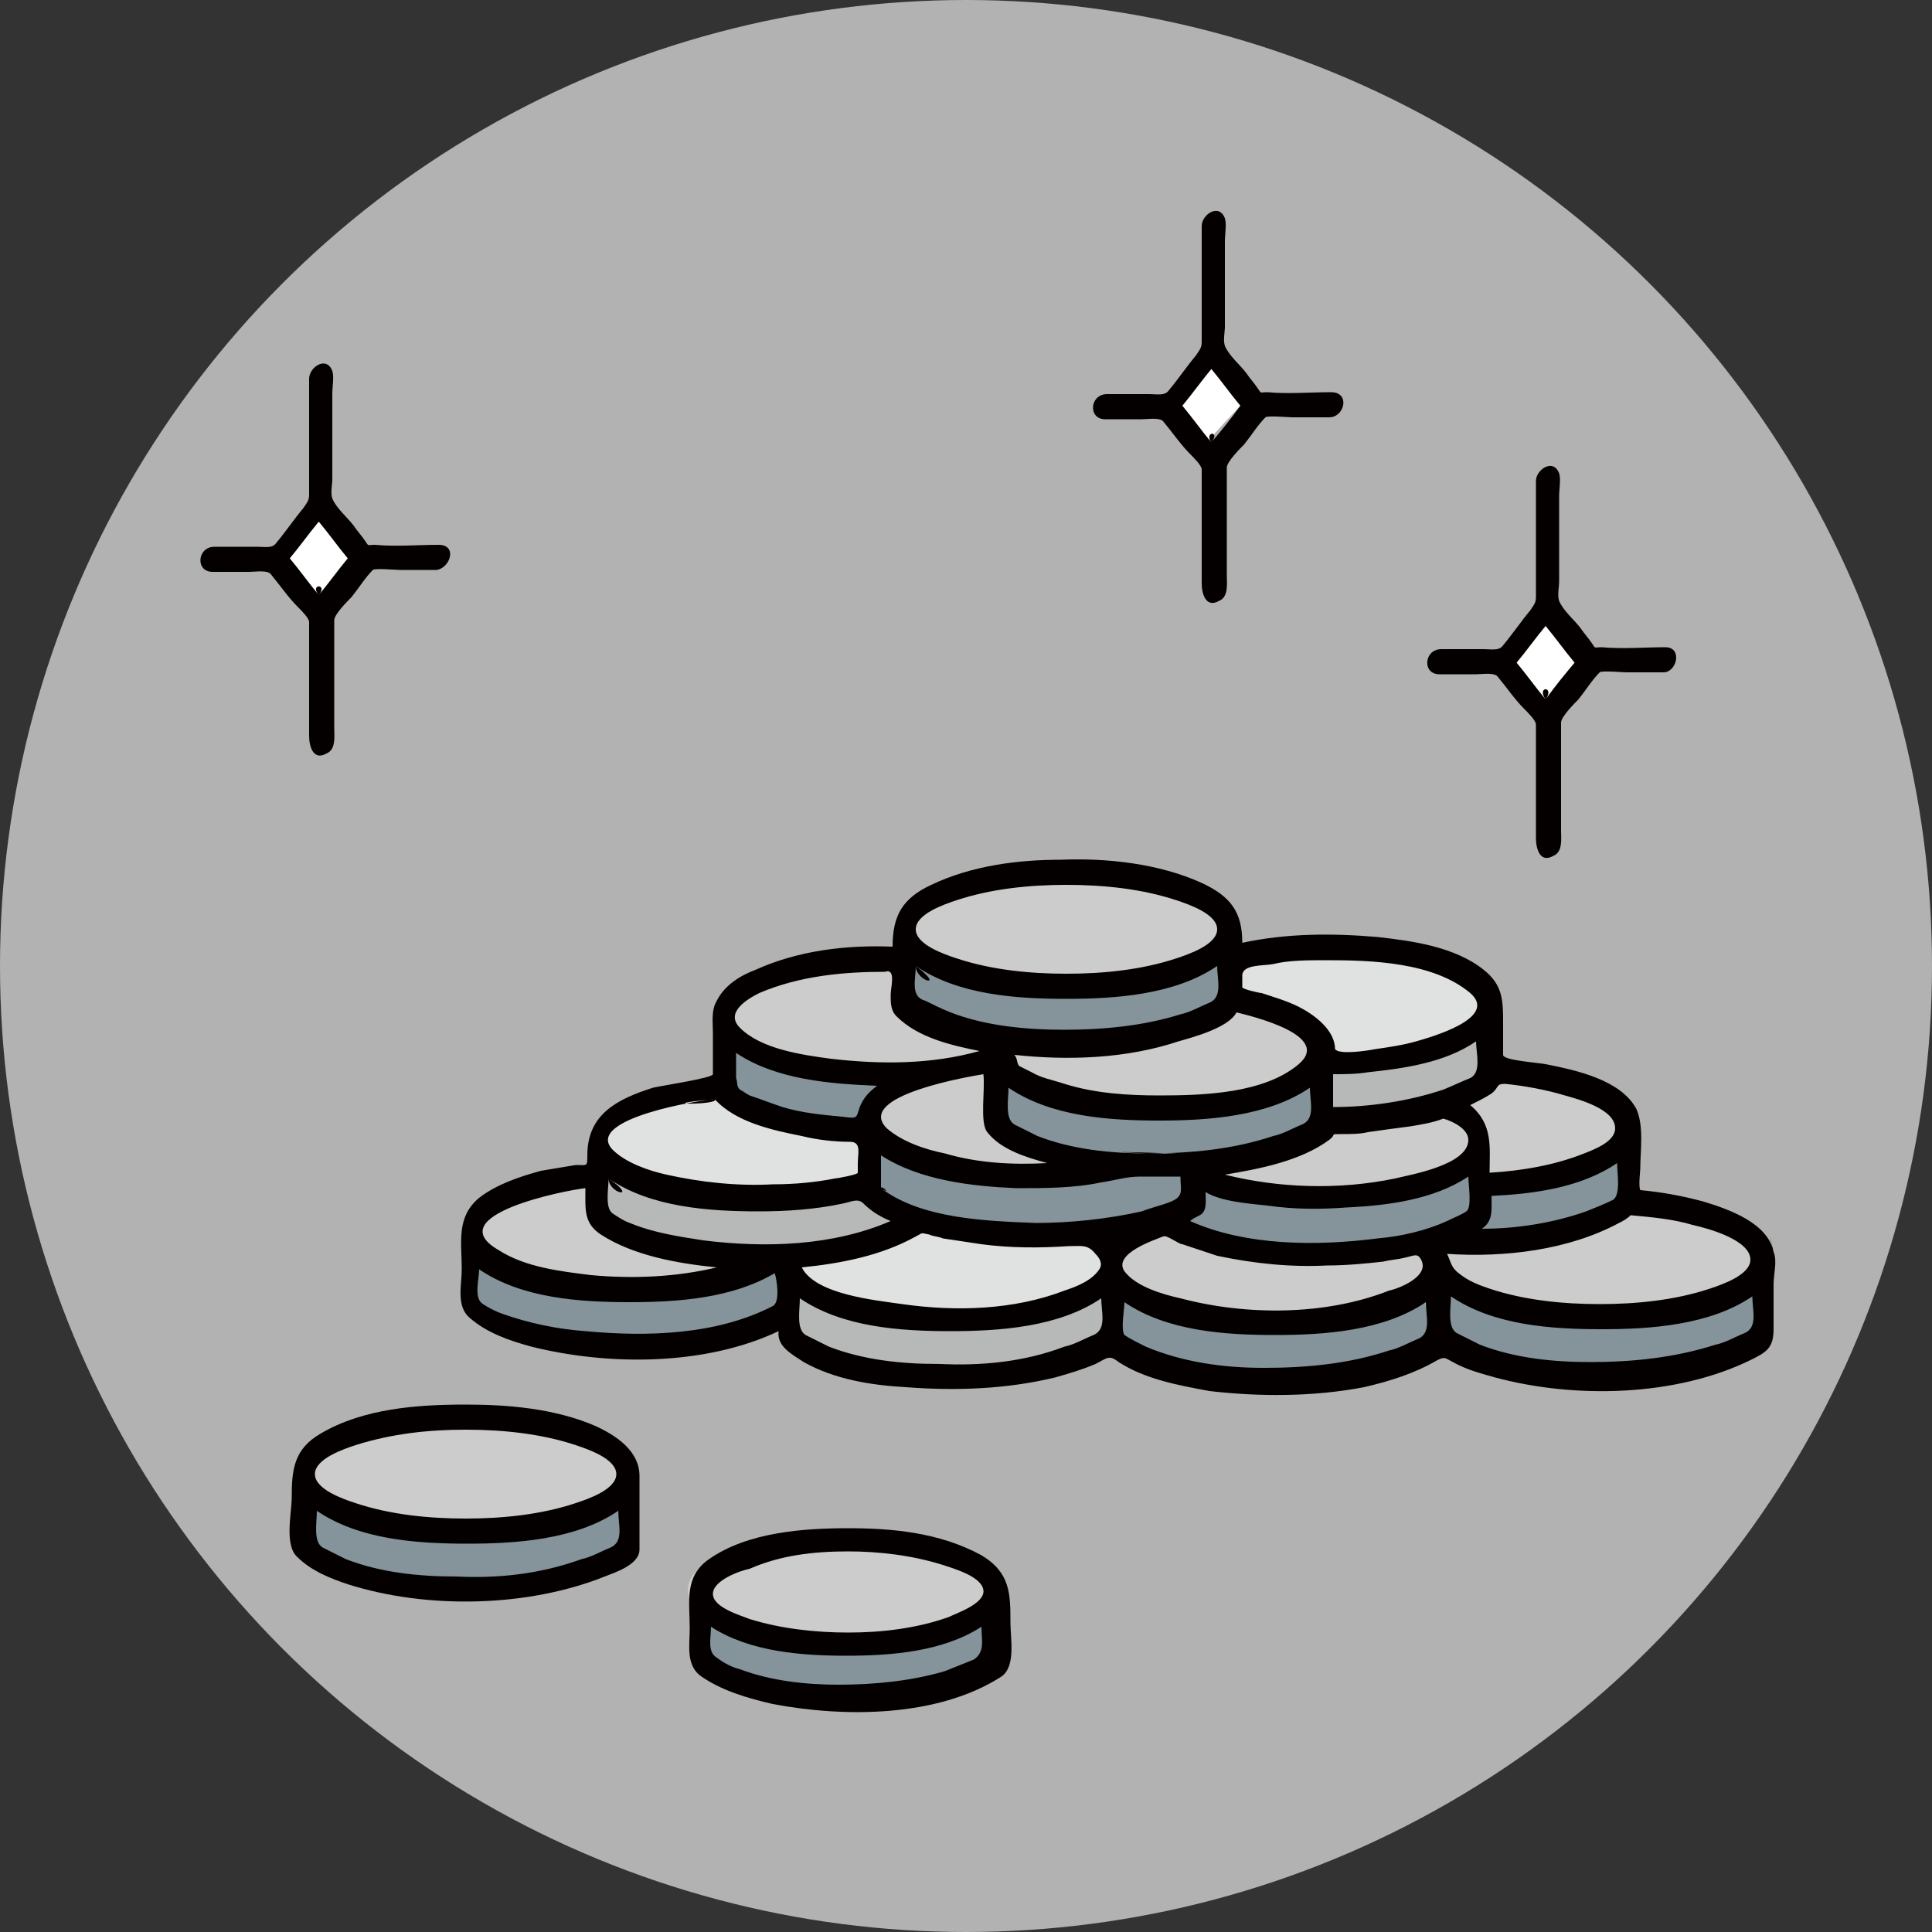 <?xml version="1.0" encoding="utf-8"?>
<!-- Generator: Adobe Illustrator 17.1.0, SVG Export Plug-In . SVG Version: 6.00 Build 0)  -->
<!DOCTYPE svg PUBLIC "-//W3C//DTD SVG 1.1//EN" "http://www.w3.org/Graphics/SVG/1.1/DTD/svg11.dtd">
<svg version="1.1" id="Ebene_1" xmlns="http://www.w3.org/2000/svg" xmlns:xlink="http://www.w3.org/1999/xlink" x="0px" y="0px"
	 width="100px" height="100px" viewBox="0 0 100 100" enable-background="new 0 0 100 100" xml:space="preserve">
<rect x="0" y="0" width="100" height="100" fill="#333333" stroke="none"/>
<circle fill="#B2B2B2" cx="50" cy="50" r="50"/>
<g>
	<path fill="#FFFFFF" d="M16.6,26.1c-0.7,1-1.4,2-2.1,3c-0.3,0.4,1.4,2.1,1.7,2.5c0.8-0.9,1.6-1.8,2.5-2.7
		C18.7,28.7,16.8,26.3,16.6,26.1z"/>
	<path fill="#FFFFFF" d="M62.5,17.8c-0.7,1-1.4,2-2.1,3c-0.3,0.4,1.4,2.1,1.7,2.5c0.8-0.9,1.6-1.8,2.5-2.7
		C64.6,20.5,62.7,18.1,62.5,17.8z"/>
	<path fill="#FFFFFF" d="M80.1,31.1c-0.7,1-1.4,2-2.1,3c-0.3,0.4,1.4,2.1,1.7,2.5c0.8-0.9,1.6-1.8,2.5-2.7
		C82.3,33.8,80.4,31.4,80.1,31.1z"/>
	<path fill="#CCCCCC" d="M55,44.9c2,0,4.1,0.2,6,0.9c0.9,0.3,2.5,0.9,2.5,2.1s-1.6,1.8-2.5,2.1c-1.9,0.7-4,0.9-6,0.9
		c-2,0-4.1-0.2-6-0.9c-0.9-0.3-2.5-0.9-2.5-2.1s1.6-1.8,2.5-2.1C50.9,45.1,53,44.9,55,44.9z"/>
	<path fill="#E0E1E1" d="M68.6,48.9c2,0,4.1,0.2,6,0.9c0.9,0.3,2.5,0.9,2.5,2.1s-1.6,1.8-2.5,2.1c-1.9,0.7-4,0.9-6,0.9
		s-4.1-0.2-6-0.9C61.7,53.6,60,53,60,51.8s1.6-1.8,2.5-2.1C64.4,49.1,66.5,48.9,68.6,48.9z"/>
	<path fill="#CCCCCC" d="M75.5,55.4c2,0,4.1,0.2,6,0.9c0.9,0.3,2.5,0.9,2.5,2.1s-1.6,1.8-2.5,2.1c-1.9,0.7-4,0.9-6,0.9
		s-4.1-0.2-6-0.9c-0.9-0.3-2.5-0.9-2.5-2.1s1.6-1.8,2.5-2.1C71.4,55.6,73.5,55.4,75.5,55.4z"/>
	<path fill="#CCCCCC" d="M82.5,62.4c2,0,4.1,0.2,6,0.9c0.9,0.3,2.5,0.9,2.5,2.1s-1.6,1.8-2.5,2.1c-1.9,0.7-4,0.9-6,0.9
		c-2,0-4.1-0.2-6-0.9c-0.9-0.3-2.5-0.9-2.5-2.1s1.6-1.8,2.5-2.1C78.4,62.6,80.5,62.4,82.5,62.4z"/>
	<path fill="#CCCCCC" d="M66.5,62.2c2,0,4.1,0.2,6,0.9c0.9,0.3,2.5,0.9,2.5,2.1c0,1.2-1.6,1.8-2.5,2.1c-1.9,0.7-4,0.9-6,0.9
		c-2,0-4.1-0.2-6-0.9c-0.9-0.3-2.5-0.9-2.5-2.1c0-1.2,1.6-1.8,2.5-2.1C62.4,62.4,64.5,62.2,66.5,62.2z"/>
	<path fill="#CCCCCC" d="M67.9,56.1c2,0,4.1,0.2,6,0.9c0.9,0.3,2.5,0.9,2.5,2.1c0,1.2-1.6,1.8-2.5,2.1c-1.9,0.7-4,0.9-6,0.9
		c-2,0-4.1-0.2-6-0.9c-0.9-0.3-2.5-0.9-2.5-2.1c0-1.2,1.6-1.8,2.5-2.1C63.8,56.3,65.9,56.1,67.9,56.1z"/>
	<path fill="#CCCCCC" d="M59.7,51.6c2,0,4.1,0.2,6,0.9c0.9,0.3,2.5,0.9,2.5,2.1c0,1.2-1.6,1.8-2.5,2.1c-1.9,0.7-4,0.9-6,0.9
		c-2,0-4.1-0.2-6-0.9c-0.9-0.3-2.5-0.9-2.5-2.1c0-1.2,1.6-1.8,2.5-2.1C55.6,51.8,57.7,51.6,59.7,51.6z"/>
	<path fill="#CCCCCC" d="M53.6,55.2c2,0,4.1,0.2,6,0.9c0.9,0.3,2.5,0.9,2.5,2.1c0,1.2-1.6,1.8-2.5,2.1c-1.9,0.7-4,0.9-6,0.9
		c-2,0-4.1-0.2-6-0.9c-0.9-0.3-2.5-0.9-2.5-2.1c0-1.2,1.6-1.8,2.5-2.1C49.5,55.4,51.6,55.2,53.6,55.2z"/>
	<path fill="#CCCCCC" d="M46,49.7c2,0,4.1,0.2,6,0.9c0.9,0.3,2.5,0.9,2.5,2.1c0,1.2-1.6,1.8-2.5,2.1c-1.9,0.7-4,0.9-6,0.9
		c-2,0-4.1-0.2-6-0.9c-0.9-0.3-2.5-0.9-2.5-2.1c0-1.2,1.6-1.8,2.5-2.1C41.9,49.9,44,49.7,46,49.7z"/>
	<path fill="#E0E1E1" d="M39.4,56.5c-1.7,0-3.4,0.2-5,0.6c-1.1,0.3-2.4,0.7-3.2,1.5c-1.6,1.9,2.3,3.1,3.5,3.3
		c3.3,0.8,7,0.7,10.2-0.2c0.4-0.1,0.5,0,0.5-0.5c0-0.5,0-1,0-1.5c0-0.5,0-1-0.1-1.5c0-0.6,0-0.7-0.6-0.9
		C43,56.6,41.2,56.5,39.4,56.5z"/>
	<path fill="#CCCCCC" d="M32.7,60.9c2,0,4.1,0.2,6,0.9c0.9,0.3,2.5,0.9,2.5,2.1c0,1.2-1.6,1.8-2.5,2.1c-1.9,0.7-4,0.9-6,0.9
		c-2,0-4.1-0.2-6-0.9c-0.9-0.3-2.5-0.9-2.5-2.1c0-1.2,1.6-1.8,2.5-2.1C28.6,61.1,30.6,60.9,32.7,60.9z"/>
	<path fill="#CCCCCC" d="M23.8,73.2c2,0,4.1,0.2,6,0.9c0.9,0.3,2.5,0.9,2.5,2.1c0,1.2-1.6,1.8-2.5,2.1c-1.9,0.7-4,0.9-6,0.9
		s-4.1-0.2-6-0.9c-0.9-0.3-2.5-0.9-2.5-2.1c0-1.2,1.6-1.8,2.5-2.1C19.7,73.4,21.8,73.2,23.8,73.2z"/>
	<path fill="#CCCCCC" d="M43.7,79.3c1.9,0,3.9,0.2,5.7,0.9c0.9,0.3,2.4,1,2.4,2.1c0,1.1-1.5,1.8-2.4,2.1c-1.8,0.7-3.8,0.9-5.7,0.9
		c-1.9,0-3.9-0.2-5.7-0.9c-0.9-0.3-2.4-1-2.4-2.1c0-1.1,1.5-1.8,2.4-2.1C39.8,79.5,41.8,79.3,43.7,79.3z"/>
	<path fill="#E0E1E1" d="M48.9,62.2c2,0,4.1,0.2,6,0.9c0.9,0.3,2.5,0.9,2.5,2.1c0,1.2-1.6,1.8-2.5,2.1c-1.9,0.7-4,0.9-6,0.9
		c-2,0-4.1-0.2-6-0.9c-0.9-0.3-2.5-0.9-2.5-2.1c0-1.2,1.6-1.8,2.5-2.1C44.8,62.4,46.8,62.2,48.9,62.2z"/>
	<path fill="#84949A" d="M46.7,48.5c0,2-0.1,3.7,1.9,4.6c2.3,1,4.9,1.4,7.3,1.2c1.2-0.1,2.3-0.3,3.4-0.6c1-0.3,2-0.4,2.9-0.7
		c1.6-0.5,1.3-2.8,0.6-4c-1.5,2.1-5.1,2.4-7.4,2.4c-1.6,0-3.2-0.3-4.7-0.8c-0.8-0.3-1.6-0.6-2.3-1C47.9,49.3,47.3,48.8,46.7,48.5z"
		/>
	<path fill="#84949A" d="M51.4,54.6c0,2-0.1,3.7,1.9,4.6c2.3,1,4.9,1.4,7.3,1.2c1.2-0.1,2.3-0.3,3.4-0.6c1-0.3,2-0.4,2.9-0.7
		c1.6-0.5,1.3-2.8,0.6-4c-1.5,2.1-5.1,2.4-7.4,2.4c-1.6,0-3.2-0.3-4.7-0.8c-0.8-0.3-1.6-0.6-2.3-1C52.5,55.3,52,54.9,51.4,54.6z"/>
	<path fill="#B7B8B8" d="M40.8,65.8c0,2-0.1,3.7,1.9,4.6c2.3,1,4.9,1.4,7.3,1.2c1.2-0.1,2.3-0.3,3.4-0.6c1-0.3,2-0.4,2.9-0.7
		c1.6-0.5,1.3-2.8,0.6-4c-1.5,2.1-5.1,2.4-7.4,2.4c-1.6,0-3.2-0.3-4.7-0.8c-0.8-0.3-1.6-0.6-2.3-1C42,66.6,41.5,66.1,40.8,65.8z"/>
	<path fill="#84949A" d="M57.2,65.8c0,2-0.1,3.7,1.9,4.6c2.3,1,4.9,1.4,7.3,1.2c1.2-0.1,2.3-0.3,3.4-0.6c1-0.3,2-0.4,2.9-0.7
		c1.6-0.5,1.3-2.8,0.6-4c-1.5,2.1-5.1,2.4-7.4,2.4c-1.6,0-3.2-0.3-4.7-0.8c-0.8-0.3-1.6-0.6-2.3-1C58.4,66.6,57.9,66.1,57.2,65.8z"
		/>
	<path fill="#84949A" d="M74.3,65.7c0,2-0.1,3.7,1.9,4.6c2.3,1,4.9,1.4,7.3,1.2c1.2-0.1,2.3-0.3,3.4-0.6c1-0.3,2-0.4,2.9-0.7
		c1.6-0.5,1.3-2.8,0.6-4c-1.5,2.1-5.1,2.4-7.4,2.4c-1.6,0-3.2-0.3-4.7-0.8c-0.8-0.3-1.6-0.6-2.3-1C75.5,66.5,75,66,74.3,65.7z"/>
	<path fill="#84949A" d="M60.2,59.6c0,2-0.1,3.7,1.9,4.6c2.3,1,4.9,1.4,7.3,1.2c1.2-0.1,2.3-0.3,3.4-0.6c1-0.3,2-0.4,2.9-0.7
		c1.6-0.5,1.3-2.8,0.6-4c-1.5,2.1-5.1,2.4-7.4,2.4c-1.6,0-3.2-0.3-4.7-0.8c-0.8-0.3-1.6-0.6-2.3-1C61.4,60.4,60.9,59.9,60.2,59.6z"
		/>
	<path fill="#B7B8B8" d="M30.7,59.5c0,2-0.1,3.7,1.9,4.6c2.3,1,4.9,1.4,7.3,1.2c1.2-0.1,2.3-0.3,3.4-0.6c1-0.3,2-0.4,2.9-0.7
		c1.6-0.5,1.3-2.8,0.6-4c-1.5,2.1-5.1,2.4-7.4,2.4c-1.6,0-3.2-0.3-4.7-0.8c-0.8-0.3-1.6-0.6-2.3-1C31.9,60.3,31.3,59.8,30.7,59.5z"
		/>
	<path fill="#84949A" d="M24.1,64c0,2-0.1,3.7,1.9,4.6c2.3,1,4.9,1.4,7.3,1.2c1.2-0.1,2.3-0.3,3.4-0.6c1-0.3,2-0.4,2.9-0.7
		c1.6-0.5,1.3-2.8,0.6-4c-1.5,2.1-5.1,2.4-7.4,2.4c-1.6,0-3.2-0.3-4.7-0.8c-0.8-0.3-1.6-0.6-2.3-1C25.3,64.8,24.8,64.3,24.1,64z"/>
	<path fill="#84949A" d="M38.1,56.4c0.7,0.8,1.8,1.2,2.8,1.5c0.9,0.3,1.7,0.7,2.6,0.9c1.5,0.3,2.3-2,3-3c-2.5,0.1-5-0.4-7.2-1.7
		c-0.5-0.3-1.6-0.9-1.7,0.1C37.4,54.8,37.7,55.9,38.1,56.4C38.8,57.2,37.7,55.9,38.1,56.4z"/>
	<path fill="#B7B8B8" d="M76.7,52.3c-1.4,1.4-3.7,1.9-5.5,2.4c-0.6,0.2-1.2,0.3-1.7,0.4c-0.4,0-0.7,0.1-1.1,0c0,0.4,0,0.7,0,1.1
		c0,0.5-0.2,1.4,0.3,1.6c0.6,0.2,1.2,0.2,1.8,0.2c1.2-0.1,2.3-0.4,3.4-0.9c0.9-0.3,2-0.7,2.7-1.3c0.7-0.6,0.8-1.6,0.8-2.4
		C77.4,52.8,77.4,52.5,76.7,52.3z"/>
	<path fill="#84949A" d="M84.3,58.1c-0.3,2.1-3.4,2.9-5.1,2.9c-1.1,0.1-2.1-0.5-2.6,0.9c-0.2,0.6-0.2,1.2-0.4,1.9
		c-0.1,0.5,1.1,0.5,1.5,0.6c1.3,0,2.5-0.2,3.7-0.6c0.9-0.3,2.4-0.5,3.1-1.2c0.5-0.5,0.3-1.9,0.2-2.5C84.7,59.4,84.5,58.8,84.3,58.1z
		"/>
	<path fill="#84949A" d="M15.4,76.5c0,2-0.1,3.7,1.9,4.6c2.3,1,4.9,1.4,7.3,1.2c1.2-0.1,2.3-0.3,3.4-0.6c1-0.3,2-0.4,2.9-0.7
		c1.6-0.5,1.3-2.8,0.6-4c-1.5,2.1-5.1,2.4-7.4,2.4c-1.6,0-3.2-0.3-4.7-0.8c-0.8-0.3-1.6-0.6-2.3-1C16.6,77.3,16,76.8,15.4,76.5z"/>
	<path fill="#84949A" d="M36,82.5c0,1.9-0.2,3.7,1.8,4.6c2.1,1,4.7,1.4,7,1.2c1.2-0.1,2.3-0.4,3.4-0.7c0.9-0.3,1.8-0.3,2.7-0.6
		c1.4-0.5,1-2.9,0.4-3.9c-1.4,2-4.8,2.4-7,2.4c-1.5,0-2.9-0.3-4.3-0.8c-0.8-0.3-1.6-0.6-2.3-1C37.2,83.2,36.7,82.8,36,82.5z"/>
	<path fill="#84949A" d="M45.3,58.5c0,2-0.1,3.7,1.9,4.6c2.3,1,4.9,1.4,7.3,1.2c1.2-0.1,2.3-0.3,3.4-0.6c1-0.3,2-0.4,2.9-0.7
		c1.6-0.5,1.3-2.8,0.6-4c-1.5,2.1-5.1,2.4-7.4,2.4c-1.6,0-3.2-0.3-4.7-0.8c-0.8-0.3-1.6-0.6-2.3-1C46.5,59.3,46,58.8,45.3,58.5z"/>
	<g>
		<path fill="#040000" d="M24.1,72.7c-2.5,0-5.3,0.2-7.5,1.5c-1.4,0.8-1.5,1.9-1.5,3.3c0,0.8-0.4,2.5,0.3,3.1
			c0.7,0.7,1.7,1.1,2.6,1.4c4.1,1.3,9.3,1.2,13.3-0.4c0.5-0.2,1.8-0.6,1.8-1.4c0-1.3,0-2.6,0-3.8c0-1.3-1.2-2.1-2.3-2.6
			C28.7,72.9,26.3,72.7,24.1,72.7z M24.1,74c1.9,0,3.9,0.2,5.7,0.8c0.6,0.2,2.1,0.7,2.1,1.5c0,0.8-1.5,1.3-2.1,1.5
			c-1.8,0.6-3.8,0.8-5.7,0.8s-3.9-0.2-5.7-0.8c-0.6-0.2-2.1-0.7-2.1-1.5c0-0.8,1.5-1.3,2.1-1.5C20.3,74.2,22.2,74,24.1,74z
			 M23.6,81.6c-1.9,0-3.9-0.2-5.7-0.9c-0.4-0.2-0.8-0.4-1.2-0.6c-0.5-0.3-0.3-1.3-0.3-1.9c2.2,1.5,5.2,1.7,7.8,1.7
			c2.5,0,5.6-0.2,7.8-1.7c0,0.7,0.3,1.6-0.4,1.9c-0.5,0.2-1,0.5-1.5,0.6C27.9,81.5,25.7,81.7,23.6,81.6
			C18.8,81.5,28.5,81.7,23.6,81.6z"/>
		<path fill="#040000" d="M43.9,79.1c-2.3,0-5.2,0.2-7.2,1.6c-1.3,0.9-1,2.2-1,3.6c0,0.8-0.2,1.8,0.5,2.4c1.1,0.8,2.5,1.2,3.8,1.5
			c3.7,0.7,8.5,0.7,11.8-1.4c0.8-0.5,0.5-2,0.5-2.8c0-1.5,0-2.6-1.5-3.5C48.6,79.3,46.1,79.1,43.9,79.1z M43.9,80.3
			c1.6,0,3.3,0.2,4.9,0.7c0.6,0.2,2,0.6,2.1,1.3c0.1,0.7-1.4,1.2-1.8,1.4c-1.7,0.6-3.5,0.8-5.2,0.8c-1.7,0-3.5-0.2-5.1-0.7
			c-0.5-0.2-1.9-0.6-1.9-1.3c0-0.7,1.4-1.2,1.9-1.3C40.4,80.5,42.1,80.3,43.9,80.3z M43.4,87.2c-1.7,0-3.5-0.2-5.1-0.8
			c-0.4-0.1-0.8-0.3-1.2-0.6c-0.5-0.3-0.3-1-0.3-1.6c2,1.3,4.7,1.5,7,1.5s5-0.2,7-1.5c0,0.7,0.2,1.3-0.4,1.7c-0.5,0.2-1,0.4-1.5,0.6
			C47.2,87,45.3,87.2,43.4,87.2C39,87.1,47.8,87.3,43.4,87.2z"/>
		<path fill="#040000" d="M91.8,64.8c-0.3-1.5-2.3-2.2-3.6-2.6c-1.1-0.3-2.2-0.5-3.3-0.6c-0.1-0.2,0-1,0-1.1c0-0.9,0.2-2.2-0.2-3.1
			c-0.8-1.5-3.1-2-4.6-2.3c-0.4-0.1-2.3-0.2-2.3-0.5c0-0.5,0-1.1,0-1.6c0-1.2,0-2-1-2.8c-1.5-1.2-3.7-1.5-5.5-1.7
			c-2.3-0.2-4.7-0.2-7,0.3c0-1.6-0.6-2.4-2.1-3.1c-2.2-1-4.9-1.3-7.3-1.2c-2.2,0-4.6,0.3-6.7,1.3c-1.5,0.7-2,1.6-2,3.2
			c-2.4-0.1-4.9,0.2-7.1,1.2c-0.8,0.3-1.6,0.8-2,1.6c-0.3,0.5-0.2,1.1-0.2,1.7c0,0.7,0,1.4,0,2.1c0,0.2-2.7,0.6-3.1,0.7
			c-1.9,0.6-3.4,1.4-3.4,3.5c0,0.6,0,0.5-0.6,0.5c-0.6,0.1-1.2,0.2-1.8,0.3c-1.1,0.3-2.3,0.7-3.2,1.4c-1.2,1-0.9,2.3-0.9,3.7
			c0,0.8-0.3,1.9,0.4,2.5c0.9,0.8,2.1,1.2,3.2,1.5c4,1,9,1,12.8-0.8c-0.1,0.8,0.7,1.2,1.3,1.6c1.6,0.9,3.5,1.2,5.3,1.3
			c2.6,0.2,5.2,0.1,7.7-0.5c0.7-0.2,1.4-0.4,2.1-0.7c0.6-0.3,0.7-0.5,1.2-0.1c1.4,0.9,3.1,1.2,4.7,1.5c2.6,0.3,5.4,0.3,8-0.2
			c1.3-0.3,2.6-0.7,3.8-1.4c0.4-0.2,0.4-0.1,0.8,0.1c0.7,0.4,1.5,0.6,2.2,0.8c4.1,1.1,9.3,1,13.2-0.9c0.8-0.4,1.2-0.6,1.2-1.6
			c0-0.8,0-1.6,0-2.3C91.8,65.9,92,65.3,91.8,64.8C91.4,63,91.8,64.9,91.8,64.8z M90.6,65.2c0,0.8-1.5,1.3-2.1,1.5
			c-1.8,0.6-3.8,0.8-5.7,0.8s-3.9-0.2-5.7-0.8c-0.6-0.2-1.1-0.4-1.6-0.8c-0.4-0.3-0.4-0.6-0.6-1c3,0.2,6.3-0.2,8.9-1.6
			c0.2-0.1,0.4-0.2,0.6-0.4c1.1,0.1,2.2,0.2,3.2,0.5C88.5,63.6,90.6,64.2,90.6,65.2z M31.5,61c2.2,1.5,5.2,1.7,7.8,1.7
			c1.4,0,2.9-0.1,4.3-0.4c0.5-0.1,0.8-0.3,1.1,0c0.4,0.4,0.9,0.7,1.4,0.9c-3,1.3-6.5,1.4-9.7,1c-1.3-0.2-2.6-0.4-3.8-0.9
			c-0.3-0.1-0.6-0.3-0.9-0.5C31.3,62.5,31.5,61.5,31.5,61C33.1,62.1,31.5,61.8,31.5,61z M38.1,55.8c0-0.4,0-0.9,0-1.3
			c2.1,1.4,4.9,1.6,7.3,1.7c-0.4,0.3-0.7,0.6-0.9,1.1c-0.2,0.6-0.1,0.6-0.9,0.5c-1.1-0.1-2.1-0.2-3.1-0.5c-0.6-0.2-1.1-0.4-1.7-0.6
			c-0.2-0.1-0.3-0.2-0.5-0.3C38.1,56.2,38.2,56.1,38.1,55.8C38.1,55.5,38.1,55.9,38.1,55.8z M47.4,50c2.2,1.5,5.2,1.7,7.8,1.7
			c2.5,0,5.6-0.2,7.8-1.7c0,0.7,0.3,1.6-0.4,1.9c-0.5,0.2-1,0.5-1.5,0.6c-1.9,0.6-4,0.8-6,0.8c-2,0-4.1-0.2-5.9-0.9
			c-0.5-0.2-0.9-0.4-1.3-0.6C47.1,51.6,47.4,50.7,47.4,50C49,51.2,47.4,50.8,47.4,50z M45.6,61.5c0-0.6,0-1.1,0-1.7
			c2,1.3,4.7,1.6,7,1.7c1.5,0,3,0,4.4-0.3c0.7-0.1,1.3-0.3,2-0.3c0.7,0,1.4,0,2.1,0c0,0.7,0.2,1-0.5,1.3c-0.5,0.2-1,0.3-1.5,0.5
			c-1.8,0.4-3.7,0.6-5.5,0.6C51.1,63.2,47.7,63.1,45.6,61.5C45.6,61.3,46.2,61.9,45.6,61.5z M59.4,59.7c-1.9,0-3.9-0.2-5.7-0.9
			c-0.4-0.2-0.8-0.4-1.2-0.6c-0.5-0.3-0.3-1.3-0.3-1.9c2.2,1.5,5.2,1.7,7.8,1.7c2.5,0,5.6-0.2,7.8-1.7c0,0.7,0.3,1.6-0.4,1.9
			c-0.5,0.2-1,0.5-1.5,0.6C63.8,59.5,61.6,59.7,59.4,59.7C54.7,59.5,64.4,59.8,59.4,59.7z M51.1,58.6c0.7,0.9,2,1.3,3.1,1.6
			c-1.8,0.1-3.6,0-5.3-0.5c-1-0.2-2.2-0.6-3-1.3c-1.7-1.7,4.4-2.7,5-2.8C51,56.4,50.7,58.1,51.1,58.6C51.3,58.8,51.1,58.5,51.1,58.6
			z M62.1,62.9c0.4-0.2,0.3-0.8,0.3-1.2c0.8,0.5,2.3,0.6,3.2,0.7c1.4,0.2,2.7,0.2,4.1,0.1c2.1-0.1,4.5-0.4,6.3-1.6
			c0,0.4,0.2,1.6-0.1,1.8c-0.3,0.2-0.6,0.3-1,0.5c-1.1,0.5-2.4,0.8-3.6,0.9c-3.1,0.4-6.8,0.4-9.7-0.9C61.7,63.1,61.9,63,62.1,62.9
			C62.3,62.8,62.1,62.9,62.1,62.9z M77.2,61.9c2.1-0.1,4.6-0.4,6.5-1.7c0,0.5,0.2,1.6-0.2,1.9c-0.4,0.2-0.9,0.4-1.4,0.6
			c-1.7,0.6-3.6,0.9-5.4,0.9C77.3,63.2,77.2,62.6,77.2,61.9z M76,59c0,1.3-3,1.8-3.8,2c-2.9,0.6-6,0.5-8.8-0.2
			c1.8-0.3,3.9-0.7,5.4-1.8c0.4-0.3,0-0.3,0.6-0.3c0.5,0,1,0,1.4-0.1c0.7-0.1,1.4-0.2,2.2-0.3c0.6-0.1,1.2-0.2,1.7-0.4
			C75.1,58,76,58.4,76,59z M69,57.3c0-0.4,0-0.9,0-1.3c0-0.1,0-0.3,0-0.4c0.6,0,1.2,0,1.8-0.1c1.9-0.2,4-0.5,5.6-1.6
			c0,0.6,0.3,1.6-0.3,1.9c-0.5,0.2-0.9,0.4-1.4,0.6C72.9,57,70.9,57.3,69,57.3z M60,56.7c-1.6,0-3.3-0.1-4.9-0.6
			c-0.6-0.2-1.2-0.3-1.7-0.6c-0.2-0.1-0.4-0.2-0.6-0.3c-0.2-0.1-0.1-0.4-0.3-0.6c2.8,0.3,5.8,0.2,8.5-0.7c0.7-0.2,2.6-0.7,3-1.5
			c0.8,0.2,5,1.2,3.2,2.7C65.4,56.6,62.3,56.7,60,56.7z M47.4,64c0.4-0.2,0.2-0.2,0.7-0.1c0.2,0.1,0.5,0.1,0.7,0.2
			c0.7,0.1,1.3,0.2,2,0.3c1.5,0.2,3,0.2,4.5,0.1c0.7,0,1-0.1,1.4,0.4c0.2,0.2,0.4,0.5,0.2,0.8c-0.4,0.6-1.2,0.9-1.8,1.1
			c-2.6,1-5.6,1.1-8.4,0.7c-1.4-0.2-4.5-0.5-5.2-1.9C43.5,65.4,45.6,65,47.4,64C47.5,63.9,46.4,64.5,47.4,64z M60.2,64
			c0.2-0.1,0.8,0.4,1,0.4c0.6,0.2,1.2,0.4,1.8,0.6c1.9,0.4,3.8,0.6,5.7,0.5c1,0,2-0.1,2.9-0.2c0.4-0.1,0.7-0.1,1.1-0.2
			c0.5-0.1,0.7-0.3,0.9,0.2c0.3,0.8-1.2,1.4-1.7,1.5c-3.3,1.3-7.4,1.3-10.8,0.4c-0.9-0.2-2.3-0.6-2.9-1.4
			C57.6,64.9,59.7,64.2,60.2,64C60.2,64,58.7,64.5,60.2,64z M83.6,58.4c0,0.7-1.1,1.1-1.6,1.3c-1.5,0.6-3.2,0.9-4.9,1
			c0-1.3,0.2-2.5-1-3.5c0.4-0.2,0.8-0.4,1.1-0.6c0.4-0.3,0.2-0.5,0.7-0.5c1,0.1,2.1,0.3,3.1,0.6C81.7,56.9,83.6,57.4,83.6,58.4z
			 M68.7,49.7c2.3,0,5.5,0.1,7.4,1.7c1.5,1.3-2.1,2.3-2.8,2.5c-0.7,0.2-1.4,0.3-2.1,0.4c-0.5,0.1-1.9,0.3-2.1,0c0-1-1.1-1.8-1.9-2.2
			c-0.6-0.3-1.3-0.5-1.9-0.7c-0.1,0-1-0.2-1-0.3c0-0.2,0-0.4,0-0.6c0-0.6,1.1-0.5,1.6-0.6C66.7,49.7,67.7,49.7,68.7,49.7z
			 M55.2,45.8c1.9,0,3.9,0.2,5.7,0.8c0.6,0.2,2.1,0.7,2.1,1.5c0,0.8-1.5,1.3-2.1,1.5c-1.8,0.6-3.8,0.8-5.7,0.8
			c-1.9,0-3.9-0.2-5.7-0.8c-0.6-0.2-2.1-0.7-2.1-1.5s1.5-1.3,2.1-1.5C51.3,46,53.3,45.8,55.2,45.8z M45.8,50.3
			c0.6-0.2,0.3,0.8,0.3,1.2c0,0.4,0,0.8,0.3,1.1c1.1,1.1,2.8,1.5,4.3,1.8c-2.5,0.7-5.1,0.7-7.7,0.4c-1.5-0.2-3.6-0.5-4.7-1.6
			c-0.8-0.8,0.4-1.5,1-1.8C41.4,50.5,43.7,50.3,45.8,50.3z M37,56.9c1.1,1.2,3,1.6,4.5,1.9c0.8,0.2,1.7,0.3,2.5,0.3
			c0.6,0,0.4,0.6,0.4,1.1c0,0.2,0,0.3,0,0.5c0,0.1-1.1,0.3-1.2,0.3c-1,0.2-2.1,0.3-3.2,0.3c-1.8,0.1-3.7-0.1-5.5-0.5
			c-0.9-0.2-2.1-0.6-2.8-1.3C30.2,57.9,36.4,56.9,37,56.9C37.3,57.2,33.4,57.2,37,56.9z M30.3,61.5c0,1.1-0.1,1.8,0.8,2.4
			c1.7,1.1,4,1.5,6,1.7c-2.1,0.5-4.3,0.6-6.5,0.4c-1.6-0.2-3.4-0.4-4.8-1.3C22.7,62.9,29.3,61.6,30.3,61.5z M40,67.6
			c-2.9,1.5-6.5,1.6-9.7,1.3c-1.4-0.1-2.9-0.4-4.3-0.9c-0.3-0.1-0.7-0.3-1-0.5c-0.5-0.3-0.2-1.3-0.2-1.8c2.2,1.5,5.2,1.7,7.8,1.7
			c2.5,0,5.3-0.2,7.5-1.5C40.2,66.2,40.4,67.4,40,67.6C38.9,68.2,40.1,67.6,40,67.6z M48.6,70.6c-1.9,0-3.9-0.2-5.7-0.9
			c-0.4-0.2-0.8-0.4-1.2-0.6c-0.5-0.3-0.3-1.3-0.3-1.9c2.2,1.5,5.2,1.7,7.8,1.7c2.5,0,5.6-0.2,7.8-1.7c0,0.7,0.3,1.6-0.4,1.9
			c-0.5,0.2-1,0.5-1.5,0.6C53,70.5,50.8,70.7,48.6,70.6C43.9,70.5,53.6,70.7,48.6,70.6z M65.4,70.8c-2.1,0-4.2-0.3-6.1-1.1
			c-0.4-0.2-0.8-0.4-1.1-0.6c-0.2-0.3,0-1.3,0-1.7c2.2,1.5,5.2,1.7,7.8,1.7c2.5,0,5.6-0.2,7.8-1.7c0,0.7,0.3,1.6-0.4,1.9
			c-0.5,0.2-1,0.5-1.5,0.6C69.8,70.6,67.6,70.8,65.4,70.8C60.6,70.7,70.3,70.9,65.4,70.8z M82.3,70.5c-1.9,0-3.9-0.2-5.7-0.9
			c-0.4-0.2-0.8-0.4-1.2-0.6c-0.5-0.3-0.3-1.3-0.3-1.9c2.2,1.5,5.2,1.7,7.8,1.7c2.5,0,5.6-0.2,7.8-1.7c0,0.7,0.3,1.6-0.4,1.9
			c-0.5,0.2-1,0.5-1.5,0.6C86.6,70.3,84.4,70.5,82.3,70.5C77.5,70.4,87.2,70.6,82.3,70.5z"/>
	</g>
	<path fill="#040000" d="M22.7,28.2c-1.1,0-2.2,0.1-3.3,0c-0.4,0-0.3,0.1-0.5-0.2c-0.2-0.3-0.4-0.5-0.6-0.8
		c-0.3-0.4-0.9-0.9-1.1-1.4c-0.1-0.3,0-0.7,0-1c0-0.8,0-1.6,0-2.3c0-0.7,0-1.4,0-2.1c0-0.4,0.1-0.9,0-1.2c-0.3-0.8-1.2-0.2-1.2,0.4
		c0,0.6,0,1.2,0,1.8c0,1.4,0,2.8,0,4.2c0,0.3-0.1,0.4-0.3,0.7c-0.5,0.6-0.9,1.2-1.4,1.8c-0.2,0.3-0.6,0.2-1,0.2c-0.7,0-1.4,0-2.2,0
		c-0.9,0-1,1.3-0.1,1.3c0.6,0,1.3,0,1.9,0c0.3,0,0.9-0.1,1.1,0.1c0.5,0.6,0.9,1.2,1.4,1.7c0.2,0.2,0.6,0.6,0.6,0.8c0,0.5,0,1,0,1.6
		c0,1.4,0,2.9,0,4.3c0,0.5,0.2,1.3,0.9,0.9c0.5-0.2,0.4-0.9,0.4-1.3c0-1.5,0-3,0-4.5c0-0.4,0-0.8,0-1.1c0-0.3,0.7-1,0.9-1.2
		c0.4-0.5,0.7-1,1.1-1.4c0.1-0.1,1.2,0,1.4,0c0.6,0,1.3,0,1.9,0C23.3,29.4,23.7,28.2,22.7,28.2z M16.5,30.8c-0.5-0.6-1-1.3-1.5-1.9
		c0.5-0.6,1-1.3,1.5-1.9c0.5,0.6,1,1.3,1.5,1.9C17.5,29.5,17,30.2,16.5,30.8C16,30.2,17,30.2,16.5,30.8z"/>
	<path fill="#040000" d="M86.2,33.5c-1.1,0-2.2,0.1-3.3,0c-0.4,0-0.3,0.1-0.5-0.2c-0.2-0.3-0.4-0.5-0.6-0.8
		c-0.3-0.4-0.9-0.9-1.1-1.4c-0.1-0.3,0-0.7,0-1c0-0.8,0-1.6,0-2.3c0-0.7,0-1.4,0-2.1c0-0.4,0.1-0.9,0-1.2c-0.3-0.8-1.2-0.2-1.2,0.4
		c0,0.6,0,1.2,0,1.8c0,1.4,0,2.8,0,4.2c0,0.3-0.1,0.4-0.3,0.7c-0.5,0.6-0.9,1.2-1.4,1.8c-0.2,0.3-0.6,0.2-1,0.2c-0.7,0-1.4,0-2.2,0
		c-0.9,0-1,1.3-0.1,1.3c0.6,0,1.3,0,1.9,0c0.3,0,0.9-0.1,1.1,0.1c0.5,0.6,0.9,1.2,1.4,1.7c0.2,0.2,0.6,0.6,0.6,0.8c0,0.5,0,1,0,1.6
		c0,1.4,0,2.9,0,4.3c0,0.5,0.2,1.3,0.9,0.9c0.5-0.2,0.4-0.9,0.4-1.3c0-1.5,0-3,0-4.5c0-0.4,0-0.8,0-1.1c0-0.3,0.7-1,0.9-1.2
		c0.4-0.5,0.7-1,1.1-1.4c0.1-0.1,1.2,0,1.4,0c0.6,0,1.3,0,1.9,0C86.8,34.8,87.1,33.5,86.2,33.5z M80,36.2c-0.5-0.6-1-1.3-1.5-1.9
		c0.5-0.6,1-1.3,1.5-1.9c0.5,0.6,1,1.3,1.5,1.9C81,34.9,80.5,35.5,80,36.2C79.5,35.5,80.5,35.5,80,36.2z"/>
	<path fill="#040000" d="M68.9,20.3c-1.1,0-2.2,0.1-3.3,0c-0.4,0-0.3,0.1-0.5-0.2c-0.2-0.3-0.4-0.5-0.6-0.8
		c-0.3-0.4-0.9-0.9-1.1-1.4c-0.1-0.3,0-0.7,0-1c0-0.8,0-1.6,0-2.3c0-0.7,0-1.4,0-2.1c0-0.4,0.1-0.9,0-1.2c-0.3-0.8-1.2-0.2-1.2,0.4
		c0,0.6,0,1.2,0,1.8c0,1.4,0,2.8,0,4.2c0,0.3-0.1,0.4-0.3,0.7c-0.5,0.6-0.9,1.2-1.4,1.8c-0.2,0.3-0.6,0.2-1,0.2c-0.7,0-1.4,0-2.2,0
		c-0.9,0-1,1.3-0.1,1.3c0.6,0,1.3,0,1.9,0c0.3,0,0.9-0.1,1.1,0.1c0.5,0.6,0.9,1.2,1.4,1.7c0.2,0.2,0.6,0.6,0.6,0.8c0,0.5,0,1,0,1.6
		c0,1.4,0,2.9,0,4.3c0,0.5,0.2,1.3,0.9,0.9c0.5-0.2,0.4-0.9,0.4-1.3c0-1.5,0-3,0-4.5c0-0.4,0-0.8,0-1.1c0-0.3,0.7-1,0.9-1.2
		c0.4-0.5,0.7-1,1.1-1.4c0.1-0.1,1.2,0,1.4,0c0.6,0,1.3,0,1.9,0C69.6,21.6,69.9,20.3,68.9,20.3z M62.7,22.9c-0.5-0.6-1-1.3-1.5-1.9
		c0.5-0.6,1-1.3,1.5-1.9c0.5,0.6,1,1.3,1.5,1.9C63.7,21.7,63.2,22.3,62.7,22.9C62.3,22.3,63.2,22.3,62.7,22.9z"/>
</g>
</svg>
